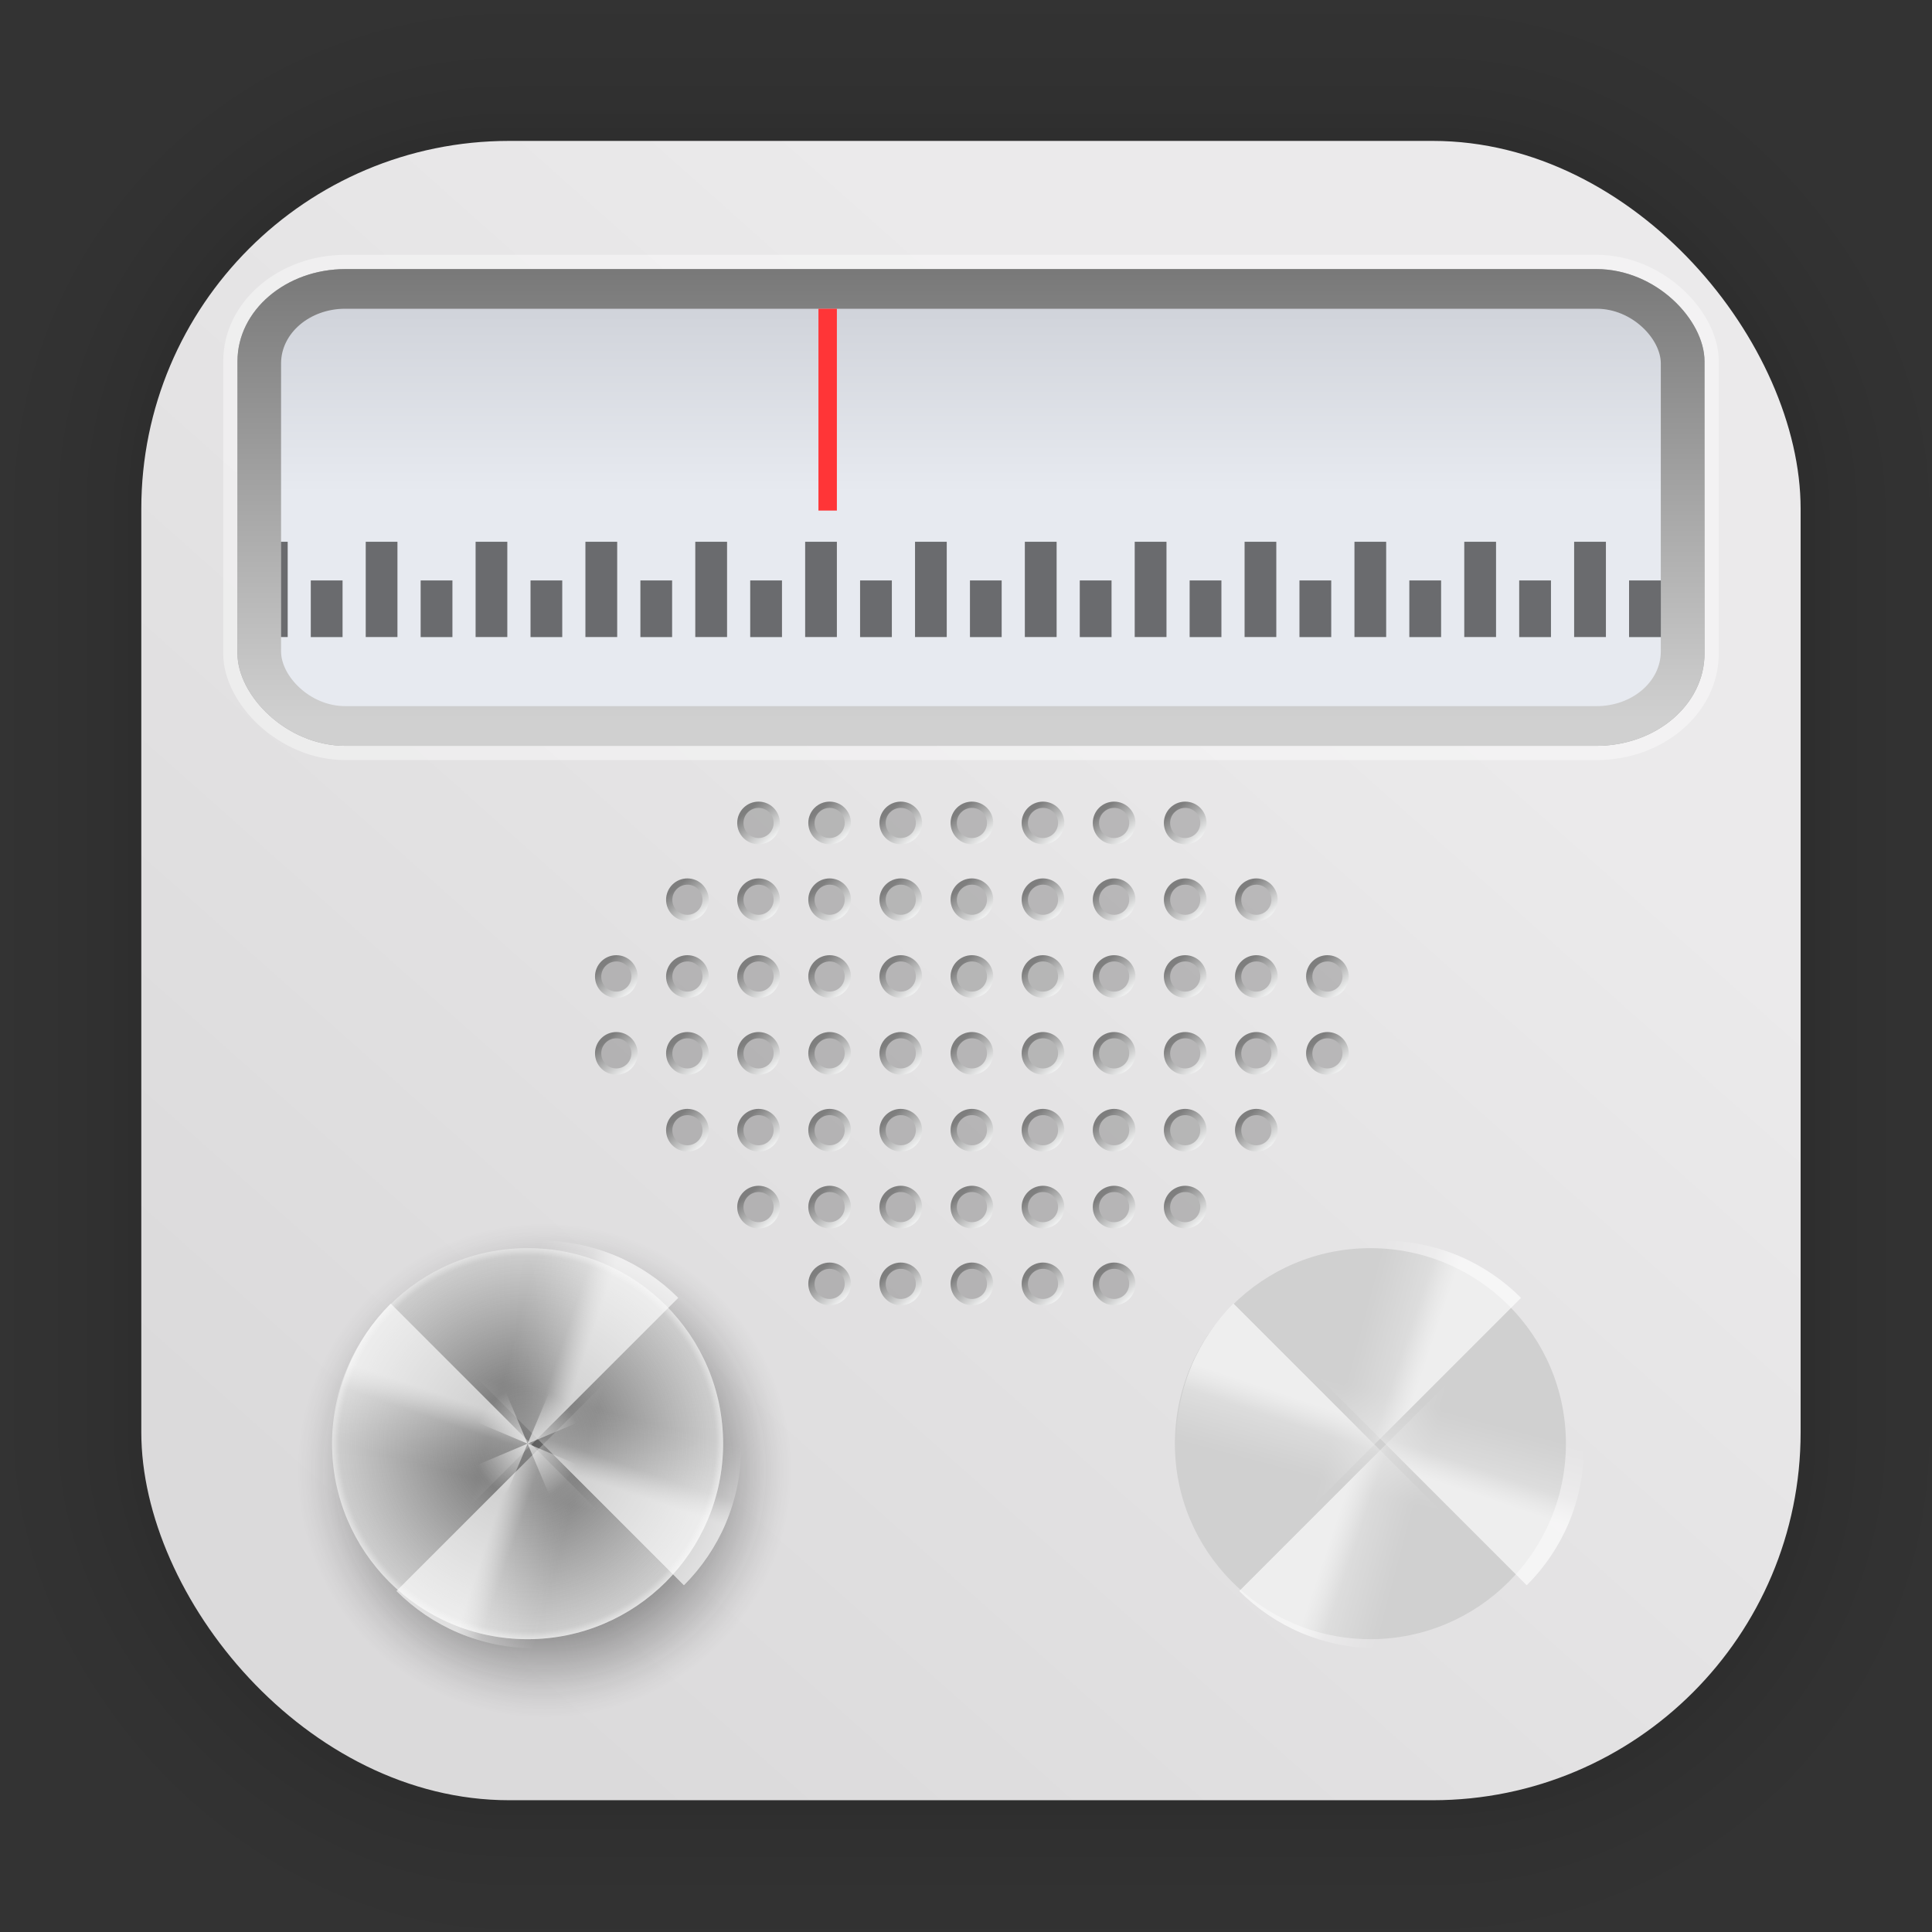 <?xml version="1.0" encoding="UTF-8"?>
<svg width="128" height="128" viewBox="0 0 33.867 33.867" xmlns="http://www.w3.org/2000/svg" xmlns:xlink="http://www.w3.org/1999/xlink">
 <rect x="0" y="0" width="33.867" height="33.867" fill="#333333" stroke="none"/>
 <defs>
  <linearGradient id="i">
   <stop stop-color="#141414" stop-opacity=".937" offset="0"/>
   <stop stop-color="#141414" stop-opacity=".937" offset=".42"/>
   <stop stop-color="#141414" stop-opacity=".922" offset=".465"/>
   <stop stop-color="#141414" stop-opacity=".855" offset=".534"/>
   <stop stop-color="#141414" stop-opacity=".804" offset=".571"/>
   <stop stop-color="#141414" stop-opacity=".706" offset=".62"/>
   <stop stop-color="#141414" stop-opacity=".38" offset=".77"/>
   <stop stop-color="#141414" stop-opacity=".149" offset=".885"/>
   <stop stop-color="#141414" stop-opacity=".082" offset=".93"/>
   <stop stop-color="#141414" stop-opacity=".027" offset=".971"/>
   <stop stop-color="#141414" stop-opacity="0" offset="1"/>
  </linearGradient>
  <linearGradient id="j" x1="6.744" x2="23.008" y1="28.111" y2="9.819" gradientTransform="translate(.07 -.048)" gradientUnits="userSpaceOnUse">
   <stop stop-color="#dbdadb" offset="0"/>
   <stop stop-color="#ebeaeb" offset="1"/>
  </linearGradient>
  <linearGradient id="f">
   <stop stop-color="#5b5b5b" offset="0"/>
   <stop stop-color="#6d6d6d" stop-opacity="0" offset="1"/>
  </linearGradient>
  <linearGradient id="e">
   <stop stop-color="#fff" offset="0"/>
   <stop stop-color="#fff" stop-opacity=".973" offset=".063"/>
   <stop stop-color="#fff" stop-opacity=".675" offset=".325"/>
   <stop stop-color="#fff" stop-opacity=".502" offset=".477"/>
   <stop stop-color="#fff" stop-opacity=".2" offset=".761"/>
   <stop stop-color="#fff" stop-opacity=".024" offset=".955"/>
   <stop stop-color="#fff" stop-opacity="0" offset="1"/>
  </linearGradient>
  <linearGradient id="g">
   <stop stop-color="#fff" offset="0"/>
   <stop stop-color="#fff" stop-opacity="0" offset="1"/>
  </linearGradient>
  <linearGradient id="h">
   <stop stop-color="#fff" stop-opacity="0" offset="0"/>
   <stop stop-color="#fff" stop-opacity="0" offset=".962"/>
   <stop stop-color="#fff" stop-opacity=".392" offset="1"/>
  </linearGradient>
  <linearGradient id="E" x1="816.49" x2="816.49" y1="155.14" y2="276.63" gradientTransform="matrix(.084 0 0 .071 -53.452 -7.05)" gradientUnits="userSpaceOnUse">
   <stop stop-color="#707070" offset="0"/>
   <stop stop-color="#d0d0d0" offset="1"/>
  </linearGradient>
  <linearGradient id="F" x1="832.96" x2="832.96" y1="221.05" y2="132.96" gradientTransform="matrix(.084 0 0 .071 -53.295 -7.05)" gradientUnits="userSpaceOnUse">
   <stop stop-color="#e7eaf0" offset="0"/>
   <stop stop-color="#bbbec6" offset="1"/>
  </linearGradient>
  <linearGradient id="G" x1="7.104" x2="6.634" y1="23.876" y2="23.338" gradientTransform="translate(12.687 -1.966)" gradientUnits="userSpaceOnUse" xlink:href="#d"/>
  <linearGradient id="d">
   <stop stop-color="#fafbfb" offset="0"/>
   <stop stop-color="#7e7e7e" offset="1"/>
  </linearGradient>
  <linearGradient id="H" x1="7.104" x2="6.634" y1="23.876" y2="23.338" gradientTransform="translate(11.44 -1.966)" gradientUnits="userSpaceOnUse" xlink:href="#d"/>
  <linearGradient id="I" x1="7.104" x2="6.634" y1="23.876" y2="23.338" gradientTransform="translate(10.194 -1.966)" gradientUnits="userSpaceOnUse" xlink:href="#d"/>
  <linearGradient id="J" x1="7.104" x2="6.634" y1="23.876" y2="23.338" gradientTransform="translate(8.948 -1.966)" gradientUnits="userSpaceOnUse" xlink:href="#d"/>
  <linearGradient id="K" x1="7.104" x2="6.634" y1="23.876" y2="23.338" gradientTransform="translate(7.701 -1.966)" gradientUnits="userSpaceOnUse" xlink:href="#d"/>
  <linearGradient id="L" x1="7.104" x2="6.634" y1="23.876" y2="23.338" gradientTransform="translate(6.454 -1.966)" gradientUnits="userSpaceOnUse" xlink:href="#d"/>
  <linearGradient id="M" x1="7.104" x2="6.634" y1="23.876" y2="23.338" gradientTransform="translate(13.934 -1.966)" gradientUnits="userSpaceOnUse" xlink:href="#d"/>
  <linearGradient id="N" x1="7.104" x2="6.634" y1="23.876" y2="23.338" gradientTransform="translate(12.687 -.992)" gradientUnits="userSpaceOnUse" xlink:href="#d"/>
  <linearGradient id="O" x1="7.104" x2="6.634" y1="23.876" y2="23.338" gradientTransform="translate(11.44 -.992)" gradientUnits="userSpaceOnUse" xlink:href="#d"/>
  <linearGradient id="P" x1="7.104" x2="6.634" y1="23.876" y2="23.338" gradientTransform="translate(10.194 -.992)" gradientUnits="userSpaceOnUse" xlink:href="#d"/>
  <linearGradient id="Q" x1="7.104" x2="6.634" y1="23.876" y2="23.338" gradientTransform="translate(8.948 -.992)" gradientUnits="userSpaceOnUse" xlink:href="#d"/>
  <linearGradient id="R" x1="7.104" x2="6.634" y1="23.876" y2="23.338" gradientTransform="translate(7.701 -.992)" gradientUnits="userSpaceOnUse" xlink:href="#d"/>
  <linearGradient id="S" x1="7.104" x2="6.634" y1="23.876" y2="23.338" gradientTransform="translate(6.454 -.992)" gradientUnits="userSpaceOnUse" xlink:href="#d"/>
  <linearGradient id="T" x1="7.104" x2="6.634" y1="23.876" y2="23.338" gradientTransform="translate(5.208 -.992)" gradientUnits="userSpaceOnUse" xlink:href="#d"/>
  <linearGradient id="U" x1="7.104" x2="6.634" y1="23.876" y2="23.338" gradientTransform="translate(13.934 -.992)" gradientUnits="userSpaceOnUse" xlink:href="#d"/>
  <linearGradient id="V" x1="7.104" x2="6.634" y1="23.876" y2="23.338" gradientTransform="translate(15.18 -.992)" gradientUnits="userSpaceOnUse" xlink:href="#d"/>
  <linearGradient id="W" x1="7.104" x2="6.634" y1="23.876" y2="23.338" gradientTransform="translate(12.687 .173)" gradientUnits="userSpaceOnUse" xlink:href="#d"/>
  <linearGradient id="X" x1="7.104" x2="6.634" y1="23.876" y2="23.338" gradientTransform="translate(11.44 .173)" gradientUnits="userSpaceOnUse" xlink:href="#d"/>
  <linearGradient id="Y" x1="7.104" x2="6.634" y1="23.876" y2="23.338" gradientTransform="translate(10.194 .173)" gradientUnits="userSpaceOnUse" xlink:href="#d"/>
  <linearGradient id="Z" x1="7.104" x2="6.634" y1="23.876" y2="23.338" gradientTransform="translate(8.948 .173)" gradientUnits="userSpaceOnUse" xlink:href="#d"/>
  <linearGradient id="aa" x1="7.104" x2="6.634" y1="23.876" y2="23.338" gradientTransform="translate(7.701 .173)" gradientUnits="userSpaceOnUse" xlink:href="#d"/>
  <linearGradient id="ab" x1="7.104" x2="6.634" y1="23.876" y2="23.338" gradientTransform="translate(6.454 .173)" gradientUnits="userSpaceOnUse" xlink:href="#d"/>
  <linearGradient id="ac" x1="7.104" x2="6.634" y1="23.876" y2="23.338" gradientTransform="translate(5.208 .173)" gradientUnits="userSpaceOnUse" xlink:href="#d"/>
  <linearGradient id="ad" x1="7.104" x2="6.634" y1="23.876" y2="23.338" gradientTransform="translate(3.961 .173)" gradientUnits="userSpaceOnUse" xlink:href="#d"/>
  <linearGradient id="ae" x1="7.104" x2="6.634" y1="23.876" y2="23.338" gradientTransform="translate(13.934 .173)" gradientUnits="userSpaceOnUse" xlink:href="#d"/>
  <linearGradient id="af" x1="7.104" x2="6.634" y1="23.876" y2="23.338" gradientTransform="translate(16.427 .173)" gradientUnits="userSpaceOnUse" xlink:href="#d"/>
  <linearGradient id="ag" x1="7.104" x2="6.634" y1="23.876" y2="23.338" gradientTransform="translate(15.18 .173)" gradientUnits="userSpaceOnUse" xlink:href="#d"/>
  <linearGradient id="ah" x1="7.104" x2="6.634" y1="23.876" y2="23.338" gradientTransform="translate(12.687 1.551)" gradientUnits="userSpaceOnUse" xlink:href="#d"/>
  <linearGradient id="ai" x1="7.104" x2="6.634" y1="23.876" y2="23.338" gradientTransform="translate(11.44 1.551)" gradientUnits="userSpaceOnUse" xlink:href="#d"/>
  <linearGradient id="aj" x1="7.104" x2="6.634" y1="23.876" y2="23.338" gradientTransform="translate(10.194 1.551)" gradientUnits="userSpaceOnUse" xlink:href="#d"/>
  <linearGradient id="ak" x1="7.104" x2="6.634" y1="23.876" y2="23.338" gradientTransform="translate(8.948 1.551)" gradientUnits="userSpaceOnUse" xlink:href="#d"/>
  <linearGradient id="al" x1="7.104" x2="6.634" y1="23.876" y2="23.338" gradientTransform="translate(7.701 1.551)" gradientUnits="userSpaceOnUse" xlink:href="#d"/>
  <linearGradient id="am" x1="7.104" x2="6.634" y1="23.876" y2="23.338" gradientTransform="translate(6.454 1.551)" gradientUnits="userSpaceOnUse" xlink:href="#d"/>
  <linearGradient id="an" x1="7.104" x2="6.634" y1="23.876" y2="23.338" gradientTransform="translate(5.208 1.551)" gradientUnits="userSpaceOnUse" xlink:href="#d"/>
  <linearGradient id="ao" x1="7.104" x2="6.634" y1="23.876" y2="23.338" gradientTransform="translate(3.961 1.551)" gradientUnits="userSpaceOnUse" xlink:href="#d"/>
  <linearGradient id="ap" x1="7.104" x2="6.634" y1="23.876" y2="23.338" gradientTransform="translate(13.934 1.551)" gradientUnits="userSpaceOnUse" xlink:href="#d"/>
  <linearGradient id="aq" x1="7.104" x2="6.634" y1="23.876" y2="23.338" gradientTransform="translate(16.427 1.551)" gradientUnits="userSpaceOnUse" xlink:href="#d"/>
  <linearGradient id="ar" x1="7.104" x2="6.634" y1="23.876" y2="23.338" gradientTransform="translate(15.18 1.551)" gradientUnits="userSpaceOnUse" xlink:href="#d"/>
  <linearGradient id="as" x1="7.104" x2="6.634" y1="23.876" y2="23.338" gradientTransform="translate(12.687 3.12)" gradientUnits="userSpaceOnUse" xlink:href="#d"/>
  <linearGradient id="at" x1="7.104" x2="6.634" y1="23.876" y2="23.338" gradientTransform="translate(11.44 3.12)" gradientUnits="userSpaceOnUse" xlink:href="#d"/>
  <linearGradient id="au" x1="7.104" x2="6.634" y1="23.876" y2="23.338" gradientTransform="translate(10.194 3.12)" gradientUnits="userSpaceOnUse" xlink:href="#d"/>
  <linearGradient id="av" x1="7.104" x2="6.634" y1="23.876" y2="23.338" gradientTransform="translate(8.948 3.12)" gradientUnits="userSpaceOnUse" xlink:href="#d"/>
  <linearGradient id="aw" x1="7.104" x2="6.634" y1="23.876" y2="23.338" gradientTransform="translate(7.701 3.12)" gradientUnits="userSpaceOnUse" xlink:href="#d"/>
  <linearGradient id="ax" x1="7.104" x2="6.634" y1="23.876" y2="23.338" gradientTransform="translate(6.454 3.12)" gradientUnits="userSpaceOnUse" xlink:href="#d"/>
  <linearGradient id="ay" x1="7.104" x2="6.634" y1="23.876" y2="23.338" gradientTransform="translate(5.208 3.12)" gradientUnits="userSpaceOnUse" xlink:href="#d"/>
  <linearGradient id="az" x1="7.104" x2="6.634" y1="23.876" y2="23.338" gradientTransform="translate(13.934 3.12)" gradientUnits="userSpaceOnUse" xlink:href="#d"/>
  <linearGradient id="aA" x1="7.104" x2="6.634" y1="23.876" y2="23.338" gradientTransform="translate(15.18 3.12)" gradientUnits="userSpaceOnUse" xlink:href="#d"/>
  <linearGradient id="aB" x1="7.104" x2="6.634" y1="23.876" y2="23.338" gradientTransform="translate(12.687 4.83)" gradientUnits="userSpaceOnUse" xlink:href="#d"/>
  <linearGradient id="aC" x1="7.104" x2="6.634" y1="23.876" y2="23.338" gradientTransform="translate(11.44 4.83)" gradientUnits="userSpaceOnUse" xlink:href="#d"/>
  <linearGradient id="aD" x1="7.104" x2="6.634" y1="23.876" y2="23.338" gradientTransform="translate(10.194 4.83)" gradientUnits="userSpaceOnUse" xlink:href="#d"/>
  <linearGradient id="aE" x1="7.104" x2="6.634" y1="23.876" y2="23.338" gradientTransform="translate(8.948 4.83)" gradientUnits="userSpaceOnUse" xlink:href="#d"/>
  <linearGradient id="aF" x1="7.104" x2="6.634" y1="23.876" y2="23.338" gradientTransform="translate(7.701 4.83)" gradientUnits="userSpaceOnUse" xlink:href="#d"/>
  <linearGradient id="aG" x1="7.104" x2="6.634" y1="23.876" y2="23.338" gradientTransform="translate(6.454 4.83)" gradientUnits="userSpaceOnUse" xlink:href="#d"/>
  <linearGradient id="aH" x1="7.104" x2="6.634" y1="23.876" y2="23.338" gradientTransform="translate(13.934 4.83)" gradientUnits="userSpaceOnUse" xlink:href="#d"/>
  <linearGradient id="aI" x1="7.104" x2="6.634" y1="23.876" y2="23.338" gradientTransform="translate(12.687 6.114)" gradientUnits="userSpaceOnUse" xlink:href="#d"/>
  <linearGradient id="aJ" x1="7.104" x2="6.634" y1="23.876" y2="23.338" gradientTransform="translate(11.44 6.114)" gradientUnits="userSpaceOnUse" xlink:href="#d"/>
  <linearGradient id="aK" x1="7.104" x2="6.634" y1="23.876" y2="23.338" gradientTransform="translate(10.194 6.114)" gradientUnits="userSpaceOnUse" xlink:href="#d"/>
  <linearGradient id="aL" x1="7.104" x2="6.634" y1="23.876" y2="23.338" gradientTransform="translate(8.948 6.114)" gradientUnits="userSpaceOnUse" xlink:href="#d"/>
  <linearGradient id="aM" x1="7.104" x2="6.634" y1="23.876" y2="23.338" gradientTransform="translate(7.701 6.114)" gradientUnits="userSpaceOnUse" xlink:href="#d"/>
  <linearGradient id="m" x1="254.88" x2="252.4" y1="251.44" y2="258.82" gradientTransform="translate(342.78 -75.932)" gradientUnits="userSpaceOnUse" xlink:href="#e"/>
  <linearGradient id="n" x1="254.88" x2="249.47" y1="251.44" y2="271.62" gradientTransform="translate(342.78 -75.932)" gradientUnits="userSpaceOnUse" xlink:href="#e"/>
  <radialGradient id="l" cx="711.55" cy="56.356" r="56.185" gradientUnits="userSpaceOnUse" xlink:href="#f"/>
  <radialGradient id="C" cx="711.55" cy="56.355" r="51.77" gradientTransform="matrix(.296 0 0 .311 500.77 38.827)" gradientUnits="userSpaceOnUse" xlink:href="#g"/>
  <radialGradient id="D" cx="711.55" cy="56.356" r="56.185" gradientUnits="userSpaceOnUse" xlink:href="#h"/>
  <radialGradient id="k" cx="9.336" cy="26.007" r="4.409" gradientTransform="translate(.368 .212) scale(.983)" gradientUnits="userSpaceOnUse" xlink:href="#i"/>
 </defs>
 <g transform="translate(-65.678 -37.252) scale(.976)" fill="none" opacity=".297" stroke="#000" stroke-linecap="round" stroke-linejoin="round" stroke-opacity=".02">
  <rect x="69.84" y="40.71" width="29.811" height="29.811" rx="6.61" ry="6.61" stroke-width=".1"/>
  <rect x="69.84" y="40.71" width="29.811" height="29.811" rx="6.61" ry="6.61" stroke-width=".2"/>
  <rect x="69.84" y="40.71" width="29.811" height="29.811" rx="6.61" ry="6.61" stroke-width=".3"/>
  <rect x="69.84" y="40.71" width="29.811" height="29.811" rx="6.61" ry="6.61" stroke-width=".4"/>
  <rect x="69.84" y="40.71" width="29.811" height="29.811" rx="6.61" ry="6.61" stroke-width=".5"/>
  <rect x="69.84" y="40.71" width="29.811" height="29.811" rx="6.61" ry="6.61" stroke-width=".6"/>
  <rect x="69.84" y="40.71" width="29.811" height="29.811" rx="6.61" ry="6.61" stroke-width=".7"/>
  <rect x="69.84" y="40.71" width="29.811" height="29.811" rx="6.61" ry="6.61" stroke-width=".8"/>
  <rect x="69.84" y="40.71" width="29.811" height="29.811" rx="6.61" ry="6.61"/>
  <rect x="69.84" y="40.71" width="29.811" height="29.811" rx="6.61" ry="6.61" stroke-width="1.2"/>
  <rect x="69.84" y="40.71" width="29.811" height="29.811" rx="6.61" ry="6.61" stroke-width="1.4"/>
  <rect x="69.84" y="40.71" width="29.811" height="29.811" rx="6.61" ry="6.61" stroke-width="1.6"/>
  <rect x="69.84" y="40.71" width="29.811" height="29.811" rx="6.61" ry="6.61" stroke-width="1.8"/>
  <rect x="69.84" y="40.71" width="29.811" height="29.811" rx="6.61" ry="6.61" stroke-width="2"/>
  <rect x="69.84" y="40.71" width="29.811" height="29.811" rx="6.61" ry="6.61" stroke-width="2.2"/>
  <rect x="69.84" y="40.71" width="29.811" height="29.811" rx="6.61" ry="6.61" stroke-width="2.6"/>
  <rect x="69.84" y="40.71" width="29.811" height="29.811" rx="6.61" ry="6.61" stroke-width="3"/>
  <rect x="69.84" y="40.71" width="29.811" height="29.811" rx="6.61" ry="6.61" stroke-width="3.4"/>
  <rect x="69.84" y="40.71" width="29.811" height="29.811" rx="6.61" ry="6.61" stroke-width="3.8"/>
  <rect x="69.84" y="40.71" width="29.811" height="29.811" rx="6.61" ry="6.61" stroke-width="4.2"/>
  <rect x="69.84" y="40.71" width="29.811" height="29.811" rx="6.61" ry="6.61" stroke-width="4.6"/>
  <rect x="69.84" y="40.71" width="29.811" height="29.811" rx="6.61" ry="6.61" stroke-width="5"/>
 </g>
 <rect x="2.477" y="2.47" width="29.087" height="29.087" rx="6.449" ry="6.449" fill="url(#j)" stroke-linecap="round" stroke-linejoin="round" stroke-width="2.688"/>
 <circle cx="9.549" cy="25.788" r="4.336" fill="url(#k)" opacity=".565" stroke-linecap="round" stroke-linejoin="bevel" stroke-width=".171"/>
 <path transform="translate(-34.156 21.869) scale(.061)" d="M767.732 56.356c0 15.515-6.29 29.561-16.457 39.728-10.167 10.168-24.213 16.457-39.728 16.457s-29.562-6.289-39.73-16.457c-10.167-10.167-16.455-24.213-16.455-39.728s6.288-29.562 16.456-39.73C681.985 6.46 696.032.172 711.547.172s29.56 6.288 39.728 16.456c10.168 10.167 16.457 24.214 16.457 39.729z" fill="#d0d0d0" fill-rule="evenodd"/>
 <path transform="translate(-34.156 21.869) scale(.061)" d="M767.732 56.356c0 15.515-6.29 29.561-16.457 39.728-10.167 10.168-24.213 16.457-39.728 16.457s-29.562-6.289-39.73-16.457c-10.167-10.167-16.455-24.213-16.455-39.728s6.288-29.562 16.456-39.73C681.985 6.46 696.032.172 711.547.172s29.56 6.288 39.728 16.456c10.168 10.167 16.457 24.214 16.457 39.729z" fill="url(#l)" fill-rule="evenodd"/>
 <g fill-rule="evenodd" opacity=".636">
  <path transform="translate(-27.978 13.964) scale(.061)" d="m650.39 225.17c-10.167 10.167-24.214 16.455-39.729 16.455s-29.561-6.288-39.729-16.456c-10.167-10.167-16.456-24.214-16.456-39.729s6.289-29.56 16.456-39.728z" fill="url(#m)" opacity="1"/>
  <path transform="translate(-27.978 13.964) scale(.061)" d="m650.39 225.17c-10.167 10.167-24.214 16.455-39.729 16.455s-29.561-6.288-39.729-16.456c-10.167-10.167-16.456-24.214-16.456-39.729s6.289-29.56 16.456-39.728z" fill="url(#n)" opacity=".591"/>
  <path transform="matrix(0 .061 .061 0 -1.937 -12.077)" d="m650.39 225.17c-10.167 10.167-24.214 16.455-39.729 16.455s-29.561-6.288-39.729-16.456c-10.167-10.167-16.456-24.214-16.456-39.729s6.289-29.56 16.456-39.728z" fill="url(#m)" opacity="1"/>
  <path transform="matrix(0 .061 .061 0 -1.937 -12.077)" d="m650.39 225.17c-10.167 10.167-24.214 16.455-39.729 16.455s-29.561-6.288-39.729-16.456c-10.167-10.167-16.456-24.214-16.456-39.729s6.289-29.56 16.456-39.728z" fill="url(#n)" opacity=".591"/>
  <path transform="rotate(180 23.408 18.338) scale(.061)" d="m650.39 225.17c-10.167 10.167-24.214 16.455-39.729 16.455s-29.561-6.288-39.729-16.456c-10.167-10.167-16.456-24.214-16.456-39.729s6.289-29.56 16.456-39.728z" fill="url(#m)" opacity="1"/>
  <path transform="rotate(180 23.408 18.338) scale(.061)" d="m650.39 225.17c-10.167 10.167-24.214 16.455-39.729 16.455s-29.561-6.288-39.729-16.456c-10.167-10.167-16.456-24.214-16.456-39.729s6.289-29.56 16.456-39.728z" fill="url(#n)" opacity=".591"/>
  <path transform="matrix(0 -.061 -.061 0 20.776 62.717)" d="m650.39 225.17c-10.167 10.167-24.214 16.455-39.729 16.455s-29.561-6.288-39.729-16.456c-10.167-10.167-16.456-24.214-16.456-39.729s6.289-29.56 16.456-39.728z" fill="url(#m)" opacity="1"/>
  <path transform="matrix(0 -.061 -.061 0 20.776 62.717)" d="m650.39 225.17c-10.167 10.167-24.214 16.455-39.729 16.455s-29.561-6.288-39.729-16.456c-10.167-10.167-16.456-24.214-16.456-39.729s6.289-29.56 16.456-39.728z" fill="url(#n)" opacity=".591"/>
  <path transform="rotate(90 16.426 4.35) scale(.061)" d="m650.39 225.17c-10.167 10.167-24.214 16.455-39.729 16.455s-29.561-6.288-39.729-16.456c-10.167-10.167-16.456-24.214-16.456-39.729s6.289-29.56 16.456-39.728z" fill="url(#m)" opacity="1"/>
  <path transform="rotate(90 16.426 4.35) scale(.061)" d="m650.39 225.17c-10.167 10.167-24.214 16.455-39.729 16.455s-29.561-6.288-39.729-16.456c-10.167-10.167-16.456-24.214-16.456-39.729s6.289-29.56 16.456-39.728z" fill="url(#n)" opacity=".591"/>
  <path transform="matrix(-.061 0 0 .061 46.816 13.964)" d="m650.39 225.17c-10.167 10.167-24.214 16.455-39.729 16.455s-29.561-6.288-39.729-16.456c-10.167-10.167-16.456-24.214-16.456-39.729s6.289-29.56 16.456-39.728z" fill="url(#m)" opacity="1"/>
  <path transform="matrix(-.061 0 0 .061 46.816 13.964)" d="m650.39 225.17c-10.167 10.167-24.214 16.455-39.729 16.455s-29.561-6.288-39.729-16.456c-10.167-10.167-16.456-24.214-16.456-39.729s6.289-29.56 16.456-39.728z" fill="url(#n)" opacity=".591"/>
  <path transform="rotate(-90 30.39 32.327) scale(.061)" d="m650.39 225.17c-10.167 10.167-24.214 16.455-39.729 16.455s-29.561-6.288-39.729-16.456c-10.167-10.167-16.456-24.214-16.456-39.729s6.289-29.56 16.456-39.728z" fill="url(#m)" opacity="1"/>
  <path transform="rotate(-90 30.39 32.327) scale(.061)" d="m650.39 225.17c-10.167 10.167-24.214 16.455-39.729 16.455s-29.561-6.288-39.729-16.456c-10.167-10.167-16.456-24.214-16.456-39.729s6.289-29.56 16.456-39.728z" fill="url(#n)" opacity=".591"/>
  <path transform="matrix(.061 0 0 -.061 -27.978 36.676)" d="m650.39 225.17c-10.167 10.167-24.214 16.455-39.729 16.455s-29.561-6.288-39.729-16.456c-10.167-10.167-16.456-24.214-16.456-39.729s6.289-29.56 16.456-39.728z" fill="url(#m)" opacity="1"/>
  <path transform="matrix(.061 0 0 -.061 -27.978 36.676)" d="m650.39 225.17c-10.167 10.167-24.214 16.455-39.729 16.455s-29.561-6.288-39.729-16.456c-10.167-10.167-16.456-24.214-16.456-39.729s6.289-29.56 16.456-39.728z" fill="url(#n)" opacity=".591"/>
 </g>
 <path transform="translate(-34.156 21.869) scale(.061)" d="m689.68 4.586a56.277 56.277 0 0 0-17.86 12.041 56.277 56.277 0 0 0-12.04 17.86l51.769 21.868zm21.869 51.77 51.77-21.87a56.277 56.277 0 0 0-12.042-17.859 56.277 56.277 0 0 0-17.859-12.041zm0 0 21.869 51.769a56.277 56.277 0 0 0 17.86-12.041 56.277 56.277 0 0 0 12.04-17.86zm0 0-51.77 21.869a56.277 56.277 0 0 0 12.041 17.859 56.277 56.277 0 0 0 17.86 12.041z" fill="url(#C)" fill-rule="evenodd" opacity=".668"/>
 <path transform="translate(-34.156 21.869) scale(.061)" d="M767.732 56.356c0 15.515-6.29 29.561-16.457 39.728-10.167 10.168-24.213 16.457-39.728 16.457s-29.562-6.289-39.73-16.457c-10.167-10.167-16.455-24.213-16.455-39.728s6.288-29.562 16.456-39.73C681.985 6.46 696.032.172 711.547.172s29.56 6.288 39.728 16.456c10.168 10.167 16.457 24.214 16.457 39.729z" fill="url(#D)" fill-rule="evenodd"/>
 <rect x="4.163" y="4.717" width="25.716" height="8.357" rx="1.895" ry="1.616" fill="#707070" fill-rule="evenodd" stroke="#fff" stroke-opacity=".391" stroke-width=".5"/>
 <rect x="4.163" y="4.717" width="25.716" height="8.357" rx="1.895" ry="1.616" fill="url(#E)" fill-rule="evenodd"/>
 <rect x="4.927" y="5.412" width="24.186" height="6.966" rx="1.124" ry=".958" fill="url(#F)" fill-rule="evenodd"/>
 <path d="M4.927 9.497v1.67h.116v-1.67Zm1.484 0v1.67h.556v-1.67Zm1.926 0v1.67h.556v-1.67Zm1.925 0v1.67h.557v-1.67Zm1.926 0v1.67h.557v-1.67Zm1.926 0v1.67h.556v-1.67Zm1.926 0v1.67h.556v-1.67Zm1.925 0v1.67h.557v-1.67Zm1.926 0v1.67h.557v-1.67Zm1.926 0v1.67h.556v-1.67Zm1.926 0v1.67h.556v-1.67Zm1.925 0v1.67h.557v-1.67Zm1.926 0v1.67h.557v-1.67Zm-22.146.678v.993h.557v-.993zm1.926 0v.993h.557v-.993zm1.926 0v.993h.556v-.993zm1.926 0v.993h.556v-.993zm1.925 0v.993h.557v-.993zm1.926 0v.993h.557v-.993zm1.926 0v.993h.556v-.993zm1.925 0v.993h.557v-.993zm1.926 0v.993h.557v-.993zm1.925 0v.993h.557v-.993zm1.926 0v.993h.557v-.993zm1.926 0v.993h.557v-.993zm1.926 0v.993h.557v-.993z" fill-rule="evenodd" opacity=".542"/>
 <path d="M14.347 5.412V8.95h.323V5.412Z" fill="#ff3537" fill-rule="evenodd"/>
 <g transform="translate(.07 -7.207)" fill-opacity=".207" fill-rule="evenodd" stroke-width=".11">
  <circle cx="19.46" cy="21.633" r=".319" stroke="url(#G)"/>
  <circle cx="18.213" cy="21.633" r=".319" stroke="url(#H)"/>
  <circle cx="16.967" cy="21.633" r=".319" stroke="url(#I)"/>
  <circle cx="15.72" cy="21.633" r=".319" stroke="url(#J)"/>
  <circle cx="14.473" cy="21.633" r=".319" stroke="url(#K)"/>
  <circle cx="13.227" cy="21.633" r=".319" stroke="url(#L)"/>
  <circle cx="20.706" cy="21.633" r=".319" stroke="url(#M)"/>
 </g>
 <g transform="translate(.07 -6.835)" fill-opacity=".207" fill-rule="evenodd" stroke-width=".11">
  <circle cx="19.46" cy="22.607" r=".319" stroke="url(#N)"/>
  <circle cx="18.213" cy="22.607" r=".319" stroke="url(#O)"/>
  <circle cx="16.967" cy="22.607" r=".319" stroke="url(#P)"/>
  <circle cx="15.72" cy="22.607" r=".319" stroke="url(#Q)"/>
  <circle cx="14.473" cy="22.607" r=".319" stroke="url(#R)"/>
  <circle cx="13.227" cy="22.607" r=".319" stroke="url(#S)"/>
  <circle cx="11.98" cy="22.607" r=".319" stroke="url(#T)"/>
  <circle cx="20.706" cy="22.607" r=".319" stroke="url(#U)"/>
  <circle cx="21.953" cy="22.607" r=".319" stroke="url(#V)"/>
 </g>
 <g transform="translate(.07 -6.653)" fill-opacity=".207" fill-rule="evenodd" stroke-width=".11">
  <circle cx="19.46" cy="23.771" r=".319" stroke="url(#W)"/>
  <circle cx="18.213" cy="23.771" r=".319" stroke="url(#X)"/>
  <circle cx="16.967" cy="23.771" r=".319" stroke="url(#Y)"/>
  <circle cx="15.72" cy="23.771" r=".319" stroke="url(#Z)"/>
  <circle cx="14.473" cy="23.771" r=".319" stroke="url(#aa)"/>
  <circle cx="13.227" cy="23.771" r=".319" stroke="url(#ab)"/>
  <circle cx="11.98" cy="23.771" r=".319" stroke="url(#ac)"/>
  <circle cx="10.734" cy="23.771" r=".319" stroke="url(#ad)"/>
  <circle cx="20.706" cy="23.771" r=".319" stroke="url(#ae)"/>
  <circle cx="23.199" cy="23.771" r=".319" stroke="url(#af)"/>
  <circle cx="21.953" cy="23.771" r=".319" stroke="url(#ag)"/>
 </g>
 <g transform="translate(.07 -6.685)" fill-opacity=".207" fill-rule="evenodd" stroke-width=".11">
  <circle cx="19.46" cy="25.15" r=".319" stroke="url(#ah)"/>
  <circle cx="18.213" cy="25.15" r=".319" stroke="url(#ai)"/>
  <circle cx="16.967" cy="25.15" r=".319" stroke="url(#aj)"/>
  <circle cx="15.72" cy="25.15" r=".319" stroke="url(#ak)"/>
  <circle cx="14.473" cy="25.15" r=".319" stroke="url(#al)"/>
  <circle cx="13.227" cy="25.15" r=".319" stroke="url(#am)"/>
  <circle cx="11.98" cy="25.15" r=".319" stroke="url(#an)"/>
  <circle cx="10.734" cy="25.15" r=".319" stroke="url(#ao)"/>
  <circle cx="20.706" cy="25.15" r=".319" stroke="url(#ap)"/>
  <circle cx="23.199" cy="25.15" r=".319" stroke="url(#aq)"/>
  <circle cx="21.953" cy="25.15" r=".319" stroke="url(#ar)"/>
 </g>
 <g transform="translate(.07 -6.906)" fill-opacity=".207" fill-rule="evenodd" stroke-width=".11">
  <circle cx="19.46" cy="26.718" r=".319" stroke="url(#as)"/>
  <circle cx="18.213" cy="26.718" r=".319" stroke="url(#at)"/>
  <circle cx="16.967" cy="26.718" r=".319" stroke="url(#au)"/>
  <circle cx="15.72" cy="26.718" r=".319" stroke="url(#av)"/>
  <circle cx="14.473" cy="26.718" r=".319" stroke="url(#aw)"/>
  <circle cx="13.227" cy="26.718" r=".319" stroke="url(#ax)"/>
  <circle cx="11.98" cy="26.718" r=".319" stroke="url(#ay)"/>
  <circle cx="20.706" cy="26.718" r=".319" stroke="url(#az)"/>
  <circle cx="21.953" cy="26.718" r=".319" stroke="url(#aA)"/>
 </g>
 <g transform="translate(.07 -7.27)" fill-opacity=".207" fill-rule="evenodd" stroke-width=".11">
  <circle cx="19.46" cy="28.43" r=".319" stroke="url(#aB)"/>
  <circle cx="18.213" cy="28.43" r=".319" stroke="url(#aC)"/>
  <circle cx="16.967" cy="28.43" r=".319" stroke="url(#aD)"/>
  <circle cx="15.72" cy="28.43" r=".319" stroke="url(#aE)"/>
  <circle cx="14.473" cy="28.43" r=".319" stroke="url(#aF)"/>
  <circle cx="13.227" cy="28.43" r=".319" stroke="url(#aG)"/>
  <circle cx="20.706" cy="28.43" r=".319" stroke="url(#aH)"/>
 </g>
 <g transform="translate(.07 -7.207)" fill-opacity=".207" fill-rule="evenodd" stroke-width=".11">
  <circle cx="19.46" cy="29.713" r=".319" stroke="url(#aI)"/>
  <circle cx="18.213" cy="29.713" r=".319" stroke="url(#aJ)"/>
  <circle cx="16.967" cy="29.713" r=".319" stroke="url(#aK)"/>
  <circle cx="15.72" cy="29.713" r=".319" stroke="url(#aL)"/>
  <circle cx="14.473" cy="29.713" r=".319" stroke="url(#aM)"/>
 </g>
 <g transform="translate(14.774)">
  <circle cx="9.549" cy="25.788" r="4.336" fill="url(#k)" opacity=".565" stroke-linecap="round" stroke-linejoin="bevel" stroke-width=".171"/>
  <path transform="translate(-34.156 21.869) scale(.061)" d="M767.732 56.356c0 15.515-6.29 29.561-16.457 39.728-10.167 10.168-24.213 16.457-39.728 16.457s-29.562-6.289-39.73-16.457c-10.167-10.167-16.455-24.213-16.455-39.728s6.288-29.562 16.456-39.73C681.985 6.46 696.032.172 711.547.172s29.56 6.288 39.728 16.456c10.168 10.167 16.457 24.214 16.457 39.729z" fill="#d0d0d0" fill-rule="evenodd"/>
  <path transform="translate(-34.156 21.869) scale(.061)" d="M767.732 56.356c0 15.515-6.29 29.561-16.457 39.728-10.167 10.168-24.213 16.457-39.728 16.457s-29.562-6.289-39.73-16.457c-10.167-10.167-16.455-24.213-16.455-39.728s6.288-29.562 16.456-39.73C681.985 6.46 696.032.172 711.547.172s29.56 6.288 39.728 16.456c10.168 10.167 16.457 24.214 16.457 39.729z" fill="url(#l)" fill-rule="evenodd"/>
  <g fill-rule="evenodd" opacity=".636">
   <path transform="translate(-27.978 13.964) scale(.061)" d="m650.39 225.17c-10.167 10.167-24.214 16.455-39.729 16.455s-29.561-6.288-39.729-16.456c-10.167-10.167-16.456-24.214-16.456-39.729s6.289-29.56 16.456-39.728z" fill="url(#m)" opacity="1"/>
   <path transform="translate(-27.978 13.964) scale(.061)" d="m650.39 225.17c-10.167 10.167-24.214 16.455-39.729 16.455s-29.561-6.288-39.729-16.456c-10.167-10.167-16.456-24.214-16.456-39.729s6.289-29.56 16.456-39.728z" fill="url(#n)" opacity=".591"/>
   <path transform="matrix(0 .061 .061 0 -1.937 -12.077)" d="m650.39 225.17c-10.167 10.167-24.214 16.455-39.729 16.455s-29.561-6.288-39.729-16.456c-10.167-10.167-16.456-24.214-16.456-39.729s6.289-29.56 16.456-39.728z" fill="url(#m)" opacity="1"/>
   <path transform="matrix(0 .061 .061 0 -1.937 -12.077)" d="m650.39 225.17c-10.167 10.167-24.214 16.455-39.729 16.455s-29.561-6.288-39.729-16.456c-10.167-10.167-16.456-24.214-16.456-39.729s6.289-29.56 16.456-39.728z" fill="url(#n)" opacity=".591"/>
   <path transform="rotate(180 23.408 18.338) scale(.061)" d="m650.39 225.17c-10.167 10.167-24.214 16.455-39.729 16.455s-29.561-6.288-39.729-16.456c-10.167-10.167-16.456-24.214-16.456-39.729s6.289-29.56 16.456-39.728z" fill="url(#m)" opacity="1"/>
   <path transform="rotate(180 23.408 18.338) scale(.061)" d="m650.39 225.17c-10.167 10.167-24.214 16.455-39.729 16.455s-29.561-6.288-39.729-16.456c-10.167-10.167-16.456-24.214-16.456-39.729s6.289-29.56 16.456-39.728z" fill="url(#n)" opacity=".591"/>
   <path transform="matrix(0 -.061 -.061 0 20.776 62.717)" d="m650.39 225.17c-10.167 10.167-24.214 16.455-39.729 16.455s-29.561-6.288-39.729-16.456c-10.167-10.167-16.456-24.214-16.456-39.729s6.289-29.56 16.456-39.728z" fill="url(#m)" opacity="1"/>
   <path transform="matrix(0 -.061 -.061 0 20.776 62.717)" d="m650.39 225.17c-10.167 10.167-24.214 16.455-39.729 16.455s-29.561-6.288-39.729-16.456c-10.167-10.167-16.456-24.214-16.456-39.729s6.289-29.56 16.456-39.728z" fill="url(#n)" opacity=".591"/>
   <path transform="rotate(90 16.426 4.35) scale(.061)" d="m650.39 225.17c-10.167 10.167-24.214 16.455-39.729 16.455s-29.561-6.288-39.729-16.456c-10.167-10.167-16.456-24.214-16.456-39.729s6.289-29.56 16.456-39.728z" fill="url(#m)" opacity="1"/>
   <path transform="rotate(90 16.426 4.35) scale(.061)" d="m650.39 225.17c-10.167 10.167-24.214 16.455-39.729 16.455s-29.561-6.288-39.729-16.456c-10.167-10.167-16.456-24.214-16.456-39.729s6.289-29.56 16.456-39.728z" fill="url(#n)" opacity=".591"/>
   <path transform="matrix(-.061 0 0 .061 46.816 13.964)" d="m650.39 225.17c-10.167 10.167-24.214 16.455-39.729 16.455s-29.561-6.288-39.729-16.456c-10.167-10.167-16.456-24.214-16.456-39.729s6.289-29.56 16.456-39.728z" fill="url(#m)" opacity="1"/>
   <path transform="matrix(-.061 0 0 .061 46.816 13.964)" d="m650.39 225.17c-10.167 10.167-24.214 16.455-39.729 16.455s-29.561-6.288-39.729-16.456c-10.167-10.167-16.456-24.214-16.456-39.729s6.289-29.56 16.456-39.728z" fill="url(#n)" opacity=".591"/>
   <path transform="rotate(-90 30.39 32.327) scale(.061)" d="m650.39 225.17c-10.167 10.167-24.214 16.455-39.729 16.455s-29.561-6.288-39.729-16.456c-10.167-10.167-16.456-24.214-16.456-39.729s6.289-29.56 16.456-39.728z" fill="url(#m)" opacity="1"/>
   <path transform="rotate(-90 30.39 32.327) scale(.061)" d="m650.39 225.17c-10.167 10.167-24.214 16.455-39.729 16.455s-29.561-6.288-39.729-16.456c-10.167-10.167-16.456-24.214-16.456-39.729s6.289-29.56 16.456-39.728z" fill="url(#n)" opacity=".591"/>
   <path transform="matrix(.061 0 0 -.061 -27.978 36.676)" d="m650.39 225.17c-10.167 10.167-24.214 16.455-39.729 16.455s-29.561-6.288-39.729-16.456c-10.167-10.167-16.456-24.214-16.456-39.729s6.289-29.56 16.456-39.728z" fill="url(#m)" opacity="1"/>
   <path transform="matrix(.061 0 0 -.061 -27.978 36.676)" d="m650.39 225.17c-10.167 10.167-24.214 16.455-39.729 16.455s-29.561-6.288-39.729-16.456c-10.167-10.167-16.456-24.214-16.456-39.729s6.289-29.56 16.456-39.728z" fill="url(#n)" opacity=".591"/>
  </g>
  <path transform="translate(-34.156 21.869) scale(.061)" d="m689.68 4.586a56.277 56.277 0 0 0-17.86 12.041 56.277 56.277 0 0 0-12.04 17.86l51.769 21.868zm21.869 51.77 51.77-21.87a56.277 56.277 0 0 0-12.042-17.859 56.277 56.277 0 0 0-17.859-12.041zm0 0 21.869 51.769a56.277 56.277 0 0 0 17.86-12.041 56.277 56.277 0 0 0 12.04-17.86zm0 0-51.77 21.869a56.277 56.277 0 0 0 12.041 17.859 56.277 56.277 0 0 0 17.86 12.041z" fill="url(#C)" fill-rule="evenodd" opacity=".668"/>
  <path transform="translate(-34.156 21.869) scale(.061)" d="M767.732 56.356c0 15.515-6.29 29.561-16.457 39.728-10.167 10.168-24.213 16.457-39.728 16.457s-29.562-6.289-39.73-16.457c-10.167-10.167-16.455-24.213-16.455-39.728s6.288-29.562 16.456-39.73C681.985 6.46 696.032.172 711.547.172s29.56 6.288 39.728 16.456c10.168 10.167 16.457 24.214 16.457 39.729z" fill="url(#D)" fill-rule="evenodd"/>
 </g>
</svg>
